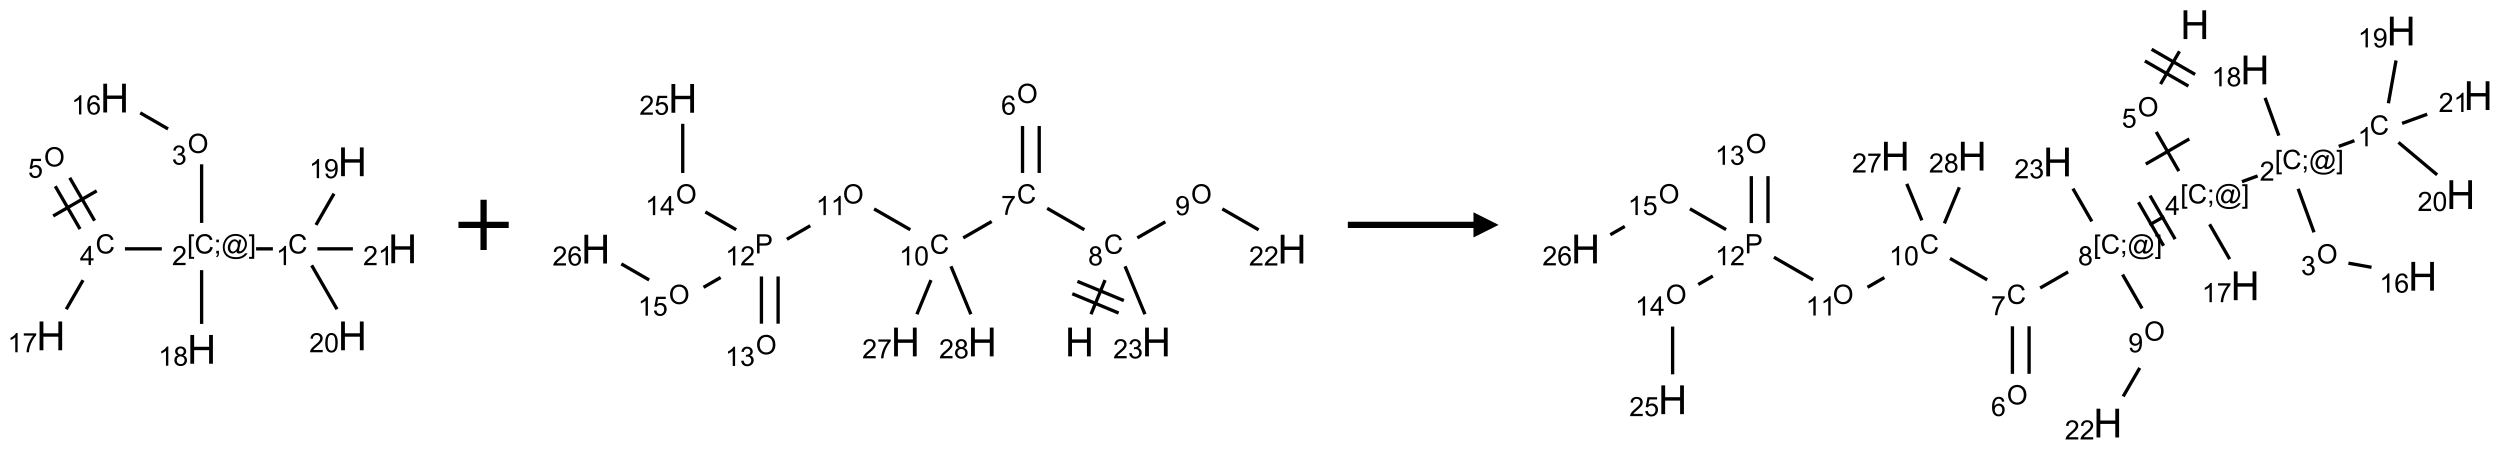 <?xml version="1.0" encoding="UTF-8"?>
<svg xmlns="http://www.w3.org/2000/svg" xmlns:xlink="http://www.w3.org/1999/xlink" width="995" height="179" viewBox="0 0 995 179">
<defs>
<g>
<g id="glyph-0-0">
<path d="M 1.332 0 L 1.332 -6.668 L 6.668 -6.668 L 6.668 0 Z M 1.5 -0.168 L 6.5 -0.168 L 6.5 -6.5 L 1.5 -6.5 Z M 1.5 -0.168 "/>
</g>
<g id="glyph-0-1">
<path d="M 6.27 -2.676 L 7.281 -2.422 C 7.07 -1.594 6.688 -0.961 6.137 -0.523 C 5.586 -0.086 4.914 0.129 4.121 0.129 C 3.297 0.129 2.629 -0.039 2.113 -0.371 C 1.598 -0.707 1.203 -1.191 0.934 -1.828 C 0.664 -2.465 0.531 -3.145 0.531 -3.875 C 0.531 -4.672 0.684 -5.363 0.988 -5.957 C 1.293 -6.547 1.723 -6.996 2.285 -7.305 C 2.844 -7.613 3.461 -7.766 4.137 -7.766 C 4.898 -7.766 5.543 -7.57 6.062 -7.184 C 6.582 -6.793 6.945 -6.246 7.152 -5.543 L 6.156 -5.309 C 5.98 -5.863 5.723 -6.266 5.387 -6.52 C 5.051 -6.773 4.625 -6.902 4.113 -6.902 C 3.527 -6.902 3.039 -6.762 2.645 -6.48 C 2.25 -6.199 1.973 -5.82 1.812 -5.348 C 1.652 -4.871 1.574 -4.383 1.574 -3.879 C 1.574 -3.23 1.668 -2.664 1.855 -2.18 C 2.047 -1.695 2.34 -1.332 2.738 -1.094 C 3.137 -0.855 3.57 -0.734 4.035 -0.734 C 4.602 -0.734 5.082 -0.898 5.473 -1.223 C 5.867 -1.551 6.133 -2.035 6.27 -2.676 Z M 6.27 -2.676 "/>
</g>
<g id="glyph-0-2">
<path d="M 3.973 0 L 3.035 0 L 3.035 -5.973 C 2.809 -5.758 2.516 -5.543 2.148 -5.328 C 1.781 -5.113 1.453 -4.953 1.16 -4.844 L 1.16 -5.75 C 1.684 -5.996 2.145 -6.297 2.535 -6.645 C 2.93 -6.996 3.207 -7.336 3.371 -7.668 L 3.973 -7.668 Z M 3.973 0 "/>
</g>
<g id="glyph-0-3">
<path d="M 0.723 2.121 L 0.723 -7.637 L 2.793 -7.637 L 2.793 -6.859 L 1.66 -6.859 L 1.66 1.344 L 2.793 1.344 L 2.793 2.121 Z M 0.723 2.121 "/>
</g>
<g id="glyph-0-4">
<path d="M 0.949 -4.465 L 0.949 -5.531 L 2.016 -5.531 L 2.016 -4.465 Z M 0.949 0 L 0.949 -1.066 L 2.016 -1.066 L 2.016 0 C 2.016 0.391 1.945 0.711 1.809 0.949 C 1.668 1.191 1.449 1.379 1.145 1.512 L 0.887 1.109 C 1.082 1.023 1.23 0.895 1.324 0.727 C 1.418 0.559 1.469 0.316 1.48 0 Z M 0.949 0 "/>
</g>
<g id="glyph-0-5">
<path d="M 6.047 -0.848 C 5.82 -0.59 5.57 -0.379 5.289 -0.223 C 5.008 -0.062 4.73 0.016 4.449 0.016 C 4.141 0.016 3.84 -0.074 3.547 -0.254 C 3.254 -0.434 3.02 -0.715 2.836 -1.09 C 2.652 -1.465 2.562 -1.875 2.562 -2.324 C 2.562 -2.875 2.703 -3.43 2.988 -3.98 C 3.27 -4.535 3.621 -4.953 4.043 -5.23 C 4.461 -5.508 4.871 -5.645 5.266 -5.645 C 5.566 -5.645 5.855 -5.566 6.129 -5.41 C 6.402 -5.25 6.641 -5.012 6.84 -4.688 L 7.016 -5.496 L 7.949 -5.496 L 7.199 -2 C 7.094 -1.516 7.043 -1.246 7.043 -1.191 C 7.043 -1.098 7.078 -1.02 7.148 -0.949 C 7.219 -0.883 7.305 -0.848 7.406 -0.848 C 7.59 -0.848 7.832 -0.953 8.129 -1.168 C 8.527 -1.445 8.84 -1.816 9.07 -2.285 C 9.301 -2.75 9.418 -3.234 9.418 -3.73 C 9.418 -4.309 9.27 -4.852 8.973 -5.355 C 8.676 -5.859 8.23 -6.262 7.645 -6.562 C 7.055 -6.863 6.406 -7.016 5.691 -7.016 C 4.879 -7.016 4.137 -6.824 3.465 -6.445 C 2.793 -6.066 2.273 -5.52 1.902 -4.809 C 1.535 -4.098 1.348 -3.34 1.348 -2.527 C 1.348 -1.676 1.535 -0.941 1.902 -0.328 C 2.273 0.285 2.809 0.742 3.508 1.035 C 4.207 1.328 4.984 1.473 5.832 1.473 C 6.742 1.473 7.504 1.32 8.121 1.016 C 8.734 0.711 9.195 0.34 9.5 -0.098 L 10.441 -0.098 C 10.266 0.266 9.961 0.637 9.531 1.016 C 9.102 1.395 8.59 1.695 7.996 1.914 C 7.402 2.133 6.688 2.246 5.848 2.246 C 5.078 2.246 4.367 2.145 3.715 1.949 C 3.066 1.75 2.512 1.453 2.051 1.055 C 1.594 0.656 1.25 0.199 1.016 -0.316 C 0.723 -0.973 0.578 -1.684 0.578 -2.441 C 0.578 -3.289 0.75 -4.098 1.098 -4.863 C 1.523 -5.805 2.125 -6.527 2.902 -7.027 C 3.684 -7.527 4.629 -7.777 5.738 -7.777 C 6.602 -7.777 7.375 -7.602 8.059 -7.246 C 8.746 -6.895 9.285 -6.371 9.684 -5.672 C 10.02 -5.07 10.188 -4.418 10.188 -3.715 C 10.188 -2.707 9.832 -1.812 9.125 -1.031 C 8.492 -0.328 7.801 0.02 7.051 0.02 C 6.812 0.02 6.617 -0.016 6.473 -0.09 C 6.324 -0.16 6.215 -0.266 6.145 -0.402 C 6.102 -0.488 6.066 -0.637 6.047 -0.848 Z M 3.527 -2.262 C 3.527 -1.785 3.641 -1.414 3.863 -1.152 C 4.09 -0.887 4.348 -0.754 4.641 -0.754 C 4.836 -0.754 5.039 -0.812 5.254 -0.93 C 5.469 -1.047 5.676 -1.219 5.871 -1.449 C 6.066 -1.676 6.23 -1.969 6.355 -2.32 C 6.48 -2.672 6.543 -3.027 6.543 -3.379 C 6.543 -3.852 6.426 -4.219 6.191 -4.48 C 5.957 -4.738 5.672 -4.871 5.332 -4.871 C 5.109 -4.871 4.902 -4.812 4.707 -4.699 C 4.512 -4.586 4.32 -4.406 4.137 -4.156 C 3.953 -3.906 3.805 -3.602 3.691 -3.246 C 3.582 -2.887 3.527 -2.559 3.527 -2.262 Z M 3.527 -2.262 "/>
</g>
<g id="glyph-0-6">
<path d="M 2.27 2.121 L 0.203 2.121 L 0.203 1.344 L 1.332 1.344 L 1.332 -6.859 L 0.203 -6.859 L 0.203 -7.637 L 2.27 -7.637 Z M 2.27 2.121 "/>
</g>
<g id="glyph-0-7">
<path d="M 5.371 -0.902 L 5.371 0 L 0.324 0 C 0.316 -0.227 0.352 -0.441 0.434 -0.652 C 0.562 -0.996 0.766 -1.332 1.051 -1.668 C 1.332 -2 1.742 -2.387 2.277 -2.824 C 3.105 -3.504 3.668 -4.043 3.957 -4.441 C 4.25 -4.84 4.395 -5.215 4.395 -5.566 C 4.395 -5.938 4.262 -6.254 3.996 -6.508 C 3.73 -6.762 3.387 -6.891 2.957 -6.891 C 2.508 -6.891 2.145 -6.754 1.875 -6.484 C 1.605 -6.215 1.469 -5.84 1.465 -5.359 L 0.5 -5.457 C 0.566 -6.176 0.812 -6.727 1.246 -7.102 C 1.676 -7.477 2.254 -7.668 2.98 -7.668 C 3.711 -7.668 4.293 -7.465 4.719 -7.059 C 5.145 -6.652 5.359 -6.148 5.359 -5.547 C 5.359 -5.242 5.297 -4.941 5.172 -4.645 C 5.047 -4.352 4.84 -4.039 4.551 -3.715 C 4.262 -3.387 3.777 -2.938 3.105 -2.371 C 2.543 -1.898 2.18 -1.578 2.02 -1.41 C 1.859 -1.242 1.73 -1.07 1.625 -0.902 Z M 5.371 -0.902 "/>
</g>
<g id="glyph-0-8">
<path d="M 0.516 -3.719 C 0.516 -4.984 0.855 -5.977 1.535 -6.695 C 2.215 -7.414 3.094 -7.77 4.172 -7.77 C 4.875 -7.77 5.512 -7.602 6.078 -7.266 C 6.645 -6.93 7.074 -6.461 7.371 -5.855 C 7.668 -5.254 7.816 -4.57 7.816 -3.809 C 7.816 -3.035 7.66 -2.34 7.348 -1.73 C 7.035 -1.117 6.594 -0.656 6.02 -0.34 C 5.449 -0.027 4.828 0.129 4.168 0.129 C 3.449 0.129 2.805 -0.043 2.238 -0.391 C 1.672 -0.738 1.246 -1.211 0.953 -1.812 C 0.66 -2.414 0.516 -3.047 0.516 -3.719 Z M 1.559 -3.703 C 1.559 -2.781 1.805 -2.059 2.301 -1.527 C 2.793 -1 3.414 -0.734 4.16 -0.734 C 4.922 -0.734 5.547 -1 6.039 -1.535 C 6.531 -2.07 6.777 -2.828 6.777 -3.812 C 6.777 -4.434 6.672 -4.977 6.461 -5.441 C 6.25 -5.902 5.945 -6.262 5.539 -6.52 C 5.133 -6.773 4.68 -6.902 4.176 -6.902 C 3.461 -6.902 2.848 -6.656 2.332 -6.164 C 1.816 -5.672 1.559 -4.852 1.559 -3.703 Z M 1.559 -3.703 "/>
</g>
<g id="glyph-0-9">
<path d="M 0.449 -2.016 L 1.387 -2.141 C 1.492 -1.609 1.676 -1.227 1.934 -0.992 C 2.191 -0.758 2.508 -0.641 2.879 -0.641 C 3.32 -0.641 3.695 -0.793 3.996 -1.098 C 4.301 -1.402 4.453 -1.781 4.453 -2.234 C 4.453 -2.664 4.312 -3.02 4.031 -3.301 C 3.75 -3.578 3.391 -3.719 2.957 -3.719 C 2.781 -3.719 2.562 -3.684 2.297 -3.613 L 2.402 -4.438 C 2.465 -4.43 2.516 -4.426 2.551 -4.426 C 2.949 -4.426 3.312 -4.531 3.629 -4.738 C 3.949 -4.949 4.109 -5.27 4.109 -5.703 C 4.109 -6.047 3.992 -6.332 3.762 -6.559 C 3.527 -6.785 3.227 -6.895 2.859 -6.895 C 2.496 -6.895 2.191 -6.781 1.949 -6.551 C 1.707 -6.324 1.547 -5.98 1.48 -5.52 L 0.543 -5.688 C 0.656 -6.316 0.918 -6.805 1.324 -7.148 C 1.73 -7.492 2.234 -7.668 2.84 -7.668 C 3.254 -7.668 3.641 -7.578 3.988 -7.398 C 4.34 -7.219 4.609 -6.977 4.793 -6.668 C 4.98 -6.359 5.074 -6.031 5.074 -5.684 C 5.074 -5.352 4.984 -5.051 4.809 -4.781 C 4.629 -4.512 4.367 -4.297 4.02 -4.137 C 4.473 -4.031 4.824 -3.816 5.074 -3.488 C 5.324 -3.16 5.449 -2.75 5.449 -2.254 C 5.449 -1.59 5.203 -1.023 4.719 -0.559 C 4.234 -0.098 3.617 0.137 2.875 0.137 C 2.203 0.137 1.648 -0.062 1.207 -0.465 C 0.762 -0.863 0.512 -1.379 0.449 -2.016 Z M 0.449 -2.016 "/>
</g>
<g id="glyph-0-10">
<path d="M 5.309 -5.766 L 4.375 -5.691 C 4.293 -6.059 4.172 -6.328 4.02 -6.496 C 3.766 -6.762 3.453 -6.895 3.082 -6.895 C 2.785 -6.895 2.523 -6.812 2.297 -6.645 C 2 -6.43 1.77 -6.117 1.598 -5.703 C 1.43 -5.289 1.34 -4.703 1.332 -3.938 C 1.559 -4.281 1.836 -4.535 2.16 -4.703 C 2.488 -4.871 2.828 -4.953 3.188 -4.953 C 3.812 -4.953 4.344 -4.723 4.785 -4.262 C 5.223 -3.801 5.441 -3.207 5.441 -2.48 C 5.441 -2 5.34 -1.555 5.133 -1.145 C 4.926 -0.73 4.641 -0.418 4.281 -0.199 C 3.922 0.02 3.512 0.129 3.051 0.129 C 2.27 0.129 1.633 -0.156 1.141 -0.73 C 0.648 -1.305 0.402 -2.254 0.402 -3.574 C 0.402 -5.051 0.672 -6.121 1.219 -6.793 C 1.695 -7.375 2.336 -7.668 3.141 -7.668 C 3.742 -7.668 4.234 -7.5 4.617 -7.16 C 5 -6.824 5.23 -6.359 5.309 -5.766 Z M 1.48 -2.473 C 1.48 -2.152 1.547 -1.844 1.684 -1.547 C 1.82 -1.25 2.016 -1.027 2.262 -0.871 C 2.508 -0.719 2.766 -0.641 3.035 -0.641 C 3.434 -0.641 3.773 -0.801 4.059 -1.121 C 4.344 -1.441 4.484 -1.875 4.484 -2.422 C 4.484 -2.949 4.344 -3.367 4.062 -3.668 C 3.781 -3.973 3.426 -4.125 3 -4.125 C 2.578 -4.125 2.219 -3.973 1.922 -3.668 C 1.625 -3.363 1.48 -2.969 1.48 -2.473 Z M 1.48 -2.473 "/>
</g>
<g id="glyph-0-11">
<path d="M 3.449 0 L 3.449 -1.828 L 0.137 -1.828 L 0.137 -2.688 L 3.621 -7.637 L 4.387 -7.637 L 4.387 -2.688 L 5.418 -2.688 L 5.418 -1.828 L 4.387 -1.828 L 4.387 0 Z M 3.449 -2.688 L 3.449 -6.129 L 1.059 -2.688 Z M 3.449 -2.688 "/>
</g>
<g id="glyph-0-12">
<path d="M 0.441 -2 L 1.426 -2.082 C 1.5 -1.605 1.668 -1.242 1.934 -1.004 C 2.199 -0.762 2.52 -0.641 2.895 -0.641 C 3.348 -0.641 3.73 -0.812 4.043 -1.152 C 4.355 -1.492 4.512 -1.941 4.512 -2.504 C 4.512 -3.039 4.359 -3.461 4.059 -3.77 C 3.758 -4.078 3.367 -4.234 2.879 -4.234 C 2.578 -4.234 2.305 -4.164 2.062 -4.027 C 1.82 -3.891 1.629 -3.715 1.488 -3.496 L 0.609 -3.609 L 1.348 -7.531 L 5.145 -7.531 L 5.145 -6.637 L 2.098 -6.637 L 1.688 -4.582 C 2.145 -4.902 2.625 -5.062 3.129 -5.062 C 3.797 -5.062 4.359 -4.832 4.816 -4.371 C 5.277 -3.91 5.504 -3.312 5.504 -2.59 C 5.504 -1.898 5.305 -1.301 4.902 -0.797 C 4.41 -0.18 3.742 0.129 2.895 0.129 C 2.199 0.129 1.633 -0.062 1.195 -0.453 C 0.758 -0.844 0.504 -1.359 0.441 -2 Z M 0.441 -2 "/>
</g>
<g id="glyph-0-13">
<path d="M 0.504 -6.637 L 0.504 -7.535 L 5.449 -7.535 L 5.449 -6.809 C 4.961 -6.289 4.48 -5.602 4.004 -4.746 C 3.527 -3.887 3.156 -3.004 2.895 -2.098 C 2.707 -1.461 2.59 -0.762 2.535 0 L 1.574 0 C 1.582 -0.602 1.703 -1.328 1.926 -2.176 C 2.152 -3.027 2.477 -3.848 2.898 -4.637 C 3.32 -5.426 3.77 -6.094 4.246 -6.637 Z M 0.504 -6.637 "/>
</g>
<g id="glyph-0-14">
<path d="M 1.887 -4.141 C 1.496 -4.281 1.207 -4.484 1.02 -4.75 C 0.832 -5.016 0.738 -5.328 0.738 -5.699 C 0.738 -6.254 0.938 -6.719 1.34 -7.098 C 1.738 -7.477 2.27 -7.668 2.934 -7.668 C 3.598 -7.668 4.137 -7.473 4.543 -7.086 C 4.949 -6.699 5.152 -6.227 5.152 -5.672 C 5.152 -5.316 5.059 -5.008 4.871 -4.746 C 4.688 -4.484 4.406 -4.281 4.027 -4.141 C 4.496 -3.988 4.852 -3.742 5.098 -3.402 C 5.34 -3.062 5.465 -2.656 5.465 -2.184 C 5.465 -1.531 5.234 -0.98 4.77 -0.535 C 4.309 -0.09 3.703 0.129 2.949 0.129 C 2.195 0.129 1.586 -0.094 1.125 -0.539 C 0.664 -0.984 0.434 -1.543 0.434 -2.207 C 0.434 -2.703 0.559 -3.121 0.809 -3.457 C 1.062 -3.793 1.422 -4.02 1.887 -4.141 Z M 1.699 -5.73 C 1.699 -5.367 1.812 -5.074 2.047 -4.844 C 2.281 -4.613 2.582 -4.5 2.953 -4.5 C 3.312 -4.5 3.609 -4.613 3.84 -4.84 C 4.07 -5.066 4.188 -5.348 4.188 -5.676 C 4.188 -6.02 4.07 -6.309 3.832 -6.543 C 3.594 -6.777 3.297 -6.895 2.941 -6.895 C 2.586 -6.895 2.289 -6.781 2.051 -6.551 C 1.816 -6.324 1.699 -6.047 1.699 -5.73 Z M 1.395 -2.203 C 1.395 -1.938 1.461 -1.676 1.586 -1.426 C 1.711 -1.176 1.902 -0.984 2.152 -0.848 C 2.402 -0.711 2.672 -0.641 2.957 -0.641 C 3.406 -0.641 3.777 -0.785 4.066 -1.074 C 4.359 -1.363 4.504 -1.727 4.504 -2.172 C 4.504 -2.625 4.355 -2.996 4.055 -3.293 C 3.754 -3.586 3.379 -3.734 2.926 -3.734 C 2.484 -3.734 2.121 -3.59 1.832 -3.297 C 1.543 -3.004 1.395 -2.641 1.395 -2.203 Z M 1.395 -2.203 "/>
</g>
<g id="glyph-0-15">
<path d="M 0.582 -1.766 L 1.484 -1.848 C 1.562 -1.426 1.707 -1.117 1.922 -0.926 C 2.137 -0.734 2.414 -0.641 2.75 -0.641 C 3.039 -0.641 3.289 -0.707 3.508 -0.84 C 3.727 -0.973 3.902 -1.148 4.043 -1.367 C 4.18 -1.586 4.297 -1.887 4.391 -2.262 C 4.484 -2.637 4.531 -3.016 4.531 -3.406 C 4.531 -3.449 4.531 -3.512 4.527 -3.594 C 4.34 -3.297 4.082 -3.055 3.758 -2.867 C 3.434 -2.68 3.082 -2.59 2.703 -2.59 C 2.07 -2.59 1.535 -2.816 1.098 -3.277 C 0.66 -3.734 0.441 -4.34 0.441 -5.09 C 0.441 -5.863 0.672 -6.484 1.129 -6.957 C 1.586 -7.43 2.156 -7.668 2.844 -7.668 C 3.34 -7.668 3.793 -7.531 4.207 -7.266 C 4.617 -7 4.93 -6.617 5.145 -6.121 C 5.355 -5.629 5.465 -4.91 5.465 -3.973 C 5.465 -2.996 5.359 -2.223 5.145 -1.645 C 4.934 -1.066 4.617 -0.625 4.199 -0.324 C 3.781 -0.02 3.293 0.129 2.73 0.129 C 2.133 0.129 1.645 -0.035 1.266 -0.367 C 0.887 -0.699 0.66 -1.164 0.582 -1.766 Z M 4.422 -5.137 C 4.422 -5.676 4.277 -6.102 3.992 -6.418 C 3.707 -6.734 3.359 -6.891 2.957 -6.891 C 2.543 -6.891 2.18 -6.719 1.871 -6.379 C 1.562 -6.039 1.406 -5.598 1.406 -5.059 C 1.406 -4.57 1.555 -4.176 1.848 -3.871 C 2.141 -3.566 2.5 -3.418 2.934 -3.418 C 3.367 -3.418 3.723 -3.57 4.004 -3.871 C 4.281 -4.176 4.422 -4.598 4.422 -5.137 Z M 4.422 -5.137 "/>
</g>
<g id="glyph-0-16">
<path d="M 0.441 -3.766 C 0.441 -4.668 0.535 -5.395 0.723 -5.945 C 0.906 -6.496 1.184 -6.922 1.551 -7.219 C 1.918 -7.516 2.375 -7.668 2.934 -7.668 C 3.344 -7.668 3.703 -7.586 4.012 -7.418 C 4.32 -7.254 4.574 -7.016 4.777 -6.707 C 4.977 -6.395 5.137 -6.016 5.25 -5.57 C 5.363 -5.125 5.422 -4.523 5.422 -3.766 C 5.422 -2.871 5.328 -2.148 5.145 -1.598 C 4.961 -1.047 4.688 -0.621 4.32 -0.32 C 3.953 -0.02 3.492 0.129 2.934 0.129 C 2.195 0.129 1.617 -0.133 1.199 -0.66 C 0.695 -1.297 0.441 -2.332 0.441 -3.766 Z M 1.406 -3.766 C 1.406 -2.512 1.555 -1.68 1.848 -1.262 C 2.141 -0.848 2.5 -0.641 2.934 -0.641 C 3.363 -0.641 3.727 -0.848 4.02 -1.266 C 4.312 -1.684 4.457 -2.516 4.457 -3.766 C 4.457 -5.023 4.312 -5.859 4.02 -6.27 C 3.727 -6.684 3.359 -6.891 2.922 -6.891 C 2.492 -6.891 2.148 -6.707 1.891 -6.344 C 1.566 -5.879 1.406 -5.02 1.406 -3.766 Z M 1.406 -3.766 "/>
</g>
<g id="glyph-0-17">
<path d="M 0.824 0 L 0.824 -7.637 L 3.703 -7.637 C 4.211 -7.637 4.598 -7.609 4.863 -7.562 C 5.238 -7.5 5.555 -7.383 5.809 -7.207 C 6.062 -7.031 6.266 -6.785 6.418 -6.469 C 6.574 -6.152 6.652 -5.805 6.652 -5.426 C 6.652 -4.777 6.445 -4.227 6.031 -3.777 C 5.617 -3.328 4.871 -3.105 3.793 -3.105 L 1.832 -3.105 L 1.832 0 Z M 1.832 -4.004 L 3.809 -4.004 C 4.461 -4.004 4.922 -4.125 5.199 -4.371 C 5.473 -4.613 5.609 -4.953 5.609 -5.395 C 5.609 -5.715 5.527 -5.988 5.367 -6.215 C 5.207 -6.441 4.992 -6.594 4.73 -6.668 C 4.559 -6.711 4.246 -6.734 3.785 -6.734 L 1.832 -6.734 Z M 1.832 -4.004 "/>
</g>
<g id="glyph-1-0">
<path d="M 2 0 L 2 -10 L 10 -10 L 10 0 Z M 2.25 -0.25 L 9.75 -0.25 L 9.75 -9.75 L 2.25 -9.75 Z M 2.25 -0.25 "/>
</g>
<g id="glyph-1-1">
<path d="M 1.281 0 L 1.281 -11.453 L 2.797 -11.453 L 2.797 -6.75 L 8.75 -6.75 L 8.75 -11.453 L 10.266 -11.453 L 10.266 0 L 8.75 0 L 8.75 -5.398 L 2.797 -5.398 L 2.797 0 Z M 1.281 0 "/>
</g>
</g>
</defs>
<path fill="none" stroke-width="0.033" stroke-linecap="butt" stroke-linejoin="miter" stroke="rgb(0%, 0%, 0%)" stroke-opacity="1" stroke-miterlimit="10" d="M 2.209 1.5 L 2.042 1.5 " transform="matrix(40, 0, 0, 40, 20.244, 39.039)"/>
<path fill="none" stroke-width="0.033" stroke-linecap="butt" stroke-linejoin="miter" stroke="rgb(0%, 0%, 0%)" stroke-opacity="1" stroke-miterlimit="10" d="M 1.5 1.242 L 1.5 0.659 " transform="matrix(40, 0, 0, 40, 20.244, 39.039)"/>
<path fill="none" stroke-width="0.033" stroke-linecap="butt" stroke-linejoin="miter" stroke="rgb(0%, 0%, 0%)" stroke-opacity="1" stroke-miterlimit="10" d="M 1.166 0.307 L 0.889 0.147 " transform="matrix(40, 0, 0, 40, 20.244, 39.039)"/>
<path fill="none" stroke-width="0.033" stroke-linecap="butt" stroke-linejoin="miter" stroke="rgb(0%, 0%, 0%)" stroke-opacity="1" stroke-miterlimit="10" d="M 1.104 1.5 L 0.737 1.5 " transform="matrix(40, 0, 0, 40, 20.244, 39.039)"/>
<path fill="none" stroke-width="0.033" stroke-linecap="butt" stroke-linejoin="miter" stroke="rgb(0%, 0%, 0%)" stroke-opacity="1" stroke-miterlimit="10" d="M 0.435 1.22 L 0.188 0.793 " transform="matrix(40, 0, 0, 40, 20.244, 39.039)"/>
<path fill="none" stroke-width="0.033" stroke-linecap="butt" stroke-linejoin="miter" stroke="rgb(0%, 0%, 0%)" stroke-opacity="1" stroke-miterlimit="10" d="M 0.29 1.303 L 0.044 0.877 " transform="matrix(40, 0, 0, 40, 20.244, 39.039)"/>
<path fill="none" stroke-width="0.033" stroke-linecap="butt" stroke-linejoin="miter" stroke="rgb(0%, 0%, 0%)" stroke-opacity="1" stroke-miterlimit="10" d="M 0.456 0.923 L 0.023 1.173 " transform="matrix(40, 0, 0, 40, 20.244, 39.039)"/>
<path fill="none" stroke-width="0.033" stroke-linecap="butt" stroke-linejoin="miter" stroke="rgb(0%, 0%, 0%)" stroke-opacity="1" stroke-miterlimit="10" d="M 0.32 1.812 L 0.153 2.101 " transform="matrix(40, 0, 0, 40, 20.244, 39.039)"/>
<path fill="none" stroke-width="0.033" stroke-linecap="butt" stroke-linejoin="miter" stroke="rgb(0%, 0%, 0%)" stroke-opacity="1" stroke-miterlimit="10" d="M 1.5 1.712 L 1.5 2.247 " transform="matrix(40, 0, 0, 40, 20.244, 39.039)"/>
<path fill="none" stroke-width="0.033" stroke-linecap="butt" stroke-linejoin="miter" stroke="rgb(0%, 0%, 0%)" stroke-opacity="1" stroke-miterlimit="10" d="M 2.638 1.262 L 2.817 0.951 " transform="matrix(40, 0, 0, 40, 20.244, 39.039)"/>
<path fill="none" stroke-width="0.033" stroke-linecap="butt" stroke-linejoin="miter" stroke="rgb(0%, 0%, 0%)" stroke-opacity="1" stroke-miterlimit="10" d="M 2.595 1.664 L 2.847 2.101 " transform="matrix(40, 0, 0, 40, 20.244, 39.039)"/>
<path fill="none" stroke-width="0.033" stroke-linecap="butt" stroke-linejoin="miter" stroke="rgb(0%, 0%, 0%)" stroke-opacity="1" stroke-miterlimit="10" d="M 2.652 1.5 L 3.005 1.5 " transform="matrix(40, 0, 0, 40, 20.244, 39.039)"/>
<g fill="rgb(0%, 0%, 0%)" fill-opacity="1">
<use xlink:href="#glyph-0-1" x="114.652" y="100.883"/>
</g>
<g fill="rgb(0%, 0%, 0%)" fill-opacity="1">
<use xlink:href="#glyph-0-2" x="109.871" y="105.52"/>
</g>
<g fill="rgb(0%, 0%, 0%)" fill-opacity="1">
<use xlink:href="#glyph-0-3" x="74.457" y="100.891"/>
<use xlink:href="#glyph-0-1" x="77.421" y="100.891"/>
<use xlink:href="#glyph-0-4" x="85.124" y="100.891"/>
<use xlink:href="#glyph-0-5" x="88.087" y="100.891"/>
<use xlink:href="#glyph-0-6" x="98.915" y="100.891"/>
</g>
<g fill="rgb(0%, 0%, 0%)" fill-opacity="1">
<use xlink:href="#glyph-0-7" x="68.48" y="105.52"/>
</g>
<g fill="rgb(0%, 0%, 0%)" fill-opacity="1">
<use xlink:href="#glyph-0-8" x="74.668" y="60.887"/>
</g>
<g fill="rgb(0%, 0%, 0%)" fill-opacity="1">
<use xlink:href="#glyph-0-9" x="68.398" y="65.52"/>
</g>
<g fill="rgb(0%, 0%, 0%)" fill-opacity="1">
<use xlink:href="#glyph-1-1" x="39.832" y="44.766"/>
</g>
<g fill="rgb(0%, 0%, 0%)" fill-opacity="1">
<use xlink:href="#glyph-0-2" x="28.402" y="45.559"/>
<use xlink:href="#glyph-0-10" x="34.335" y="45.559"/>
</g>
<g fill="rgb(0%, 0%, 0%)" fill-opacity="1">
<use xlink:href="#glyph-0-1" x="38.027" y="100.883"/>
</g>
<g fill="rgb(0%, 0%, 0%)" fill-opacity="1">
<use xlink:href="#glyph-0-11" x="31.805" y="105.488"/>
</g>
<g fill="rgb(0%, 0%, 0%)" fill-opacity="1">
<use xlink:href="#glyph-0-8" x="17.488" y="66.246"/>
</g>
<g fill="rgb(0%, 0%, 0%)" fill-opacity="1">
<use xlink:href="#glyph-0-12" x="11.164" y="70.746"/>
</g>
<g fill="rgb(0%, 0%, 0%)" fill-opacity="1">
<use xlink:href="#glyph-1-1" x="14.473" y="139.406"/>
</g>
<g fill="rgb(0%, 0%, 0%)" fill-opacity="1">
<use xlink:href="#glyph-0-2" x="3.035" y="140.199"/>
<use xlink:href="#glyph-0-13" x="8.967" y="140.199"/>
</g>
<g fill="rgb(0%, 0%, 0%)" fill-opacity="1">
<use xlink:href="#glyph-1-1" x="74.473" y="144.766"/>
</g>
<g fill="rgb(0%, 0%, 0%)" fill-opacity="1">
<use xlink:href="#glyph-0-2" x="63.02" y="145.559"/>
<use xlink:href="#glyph-0-14" x="68.952" y="145.559"/>
</g>
<g fill="rgb(0%, 0%, 0%)" fill-opacity="1">
<use xlink:href="#glyph-1-1" x="134.473" y="70.125"/>
</g>
<g fill="rgb(0%, 0%, 0%)" fill-opacity="1">
<use xlink:href="#glyph-0-2" x="123.02" y="70.918"/>
<use xlink:href="#glyph-0-15" x="128.952" y="70.918"/>
</g>
<g fill="rgb(0%, 0%, 0%)" fill-opacity="1">
<use xlink:href="#glyph-1-1" x="134.473" y="139.406"/>
</g>
<g fill="rgb(0%, 0%, 0%)" fill-opacity="1">
<use xlink:href="#glyph-0-7" x="123.066" y="140.199"/>
<use xlink:href="#glyph-0-16" x="128.999" y="140.199"/>
</g>
<g fill="rgb(0%, 0%, 0%)" fill-opacity="1">
<use xlink:href="#glyph-1-1" x="154.473" y="104.766"/>
</g>
<g fill="rgb(0%, 0%, 0%)" fill-opacity="1">
<use xlink:href="#glyph-0-7" x="144.512" y="105.559"/>
<use xlink:href="#glyph-0-2" x="150.444" y="105.559"/>
</g>
<path fill="none" stroke-width="0.062" stroke-linecap="butt" stroke-linejoin="miter" stroke="rgb(0%, 0%, 0%)" stroke-opacity="1" stroke-miterlimit="10" d="M 0 0 L 0.5 0 M 0.25 -0.25 L 0.25 0.25 " transform="matrix(40, 0, 0, 40, 182.467, 89.5)"/>
<path fill="none" stroke-width="0.033" stroke-linecap="butt" stroke-linejoin="miter" stroke="rgb(0%, 0%, 0%)" stroke-opacity="1" stroke-miterlimit="10" d="M 4.928 2.148 L 5.068 1.808 " transform="matrix(40, 0, 0, 40, 237.088, 39.152)"/>
<path fill="none" stroke-width="0.033" stroke-linecap="butt" stroke-linejoin="miter" stroke="rgb(0%, 0%, 0%)" stroke-opacity="1" stroke-miterlimit="10" d="M 5.255 2.012 L 4.793 1.821 " transform="matrix(40, 0, 0, 40, 237.088, 39.152)"/>
<path fill="none" stroke-width="0.033" stroke-linecap="butt" stroke-linejoin="miter" stroke="rgb(0%, 0%, 0%)" stroke-opacity="1" stroke-miterlimit="10" d="M 5.203 2.136 L 4.742 1.944 " transform="matrix(40, 0, 0, 40, 237.088, 39.152)"/>
<path fill="none" stroke-width="0.033" stroke-linecap="butt" stroke-linejoin="miter" stroke="rgb(0%, 0%, 0%)" stroke-opacity="1" stroke-miterlimit="10" d="M 4.862 1.307 L 4.492 1.094 " transform="matrix(40, 0, 0, 40, 237.088, 39.152)"/>
<path fill="none" stroke-width="0.033" stroke-linecap="butt" stroke-linejoin="miter" stroke="rgb(0%, 0%, 0%)" stroke-opacity="1" stroke-miterlimit="10" d="M 4.413 0.742 L 4.413 0.275 " transform="matrix(40, 0, 0, 40, 237.088, 39.152)"/>
<path fill="none" stroke-width="0.033" stroke-linecap="butt" stroke-linejoin="miter" stroke="rgb(0%, 0%, 0%)" stroke-opacity="1" stroke-miterlimit="10" d="M 4.247 0.742 L 4.247 0.275 " transform="matrix(40, 0, 0, 40, 237.088, 39.152)"/>
<path fill="none" stroke-width="0.033" stroke-linecap="butt" stroke-linejoin="miter" stroke="rgb(0%, 0%, 0%)" stroke-opacity="1" stroke-miterlimit="10" d="M 3.94 1.225 L 3.657 1.388 " transform="matrix(40, 0, 0, 40, 237.088, 39.152)"/>
<path fill="none" stroke-width="0.033" stroke-linecap="butt" stroke-linejoin="miter" stroke="rgb(0%, 0%, 0%)" stroke-opacity="1" stroke-miterlimit="10" d="M 3.13 1.307 L 2.77 1.1 " transform="matrix(40, 0, 0, 40, 237.088, 39.152)"/>
<path fill="none" stroke-width="0.033" stroke-linecap="butt" stroke-linejoin="miter" stroke="rgb(0%, 0%, 0%)" stroke-opacity="1" stroke-miterlimit="10" d="M 2.135 1.267 L 1.902 1.402 " transform="matrix(40, 0, 0, 40, 237.088, 39.152)"/>
<path fill="none" stroke-width="0.033" stroke-linecap="butt" stroke-linejoin="miter" stroke="rgb(0%, 0%, 0%)" stroke-opacity="1" stroke-miterlimit="10" d="M 1.649 1.772 L 1.649 2.242 " transform="matrix(40, 0, 0, 40, 237.088, 39.152)"/>
<path fill="none" stroke-width="0.033" stroke-linecap="butt" stroke-linejoin="miter" stroke="rgb(0%, 0%, 0%)" stroke-opacity="1" stroke-miterlimit="10" d="M 1.815 1.772 L 1.815 2.242 " transform="matrix(40, 0, 0, 40, 237.088, 39.152)"/>
<path fill="none" stroke-width="0.033" stroke-linecap="butt" stroke-linejoin="miter" stroke="rgb(0%, 0%, 0%)" stroke-opacity="1" stroke-miterlimit="10" d="M 1.398 1.307 L 1.091 1.13 " transform="matrix(40, 0, 0, 40, 237.088, 39.152)"/>
<path fill="none" stroke-width="0.033" stroke-linecap="butt" stroke-linejoin="miter" stroke="rgb(0%, 0%, 0%)" stroke-opacity="1" stroke-miterlimit="10" d="M 0.866 0.742 L 0.866 0.253 " transform="matrix(40, 0, 0, 40, 237.088, 39.152)"/>
<path fill="none" stroke-width="0.033" stroke-linecap="butt" stroke-linejoin="miter" stroke="rgb(0%, 0%, 0%)" stroke-opacity="1" stroke-miterlimit="10" d="M 1.243 1.782 L 1.073 1.88 " transform="matrix(40, 0, 0, 40, 237.088, 39.152)"/>
<path fill="none" stroke-width="0.033" stroke-linecap="butt" stroke-linejoin="miter" stroke="rgb(0%, 0%, 0%)" stroke-opacity="1" stroke-miterlimit="10" d="M 0.532 1.807 L 0.255 1.647 " transform="matrix(40, 0, 0, 40, 237.088, 39.152)"/>
<path fill="none" stroke-width="0.033" stroke-linecap="butt" stroke-linejoin="miter" stroke="rgb(0%, 0%, 0%)" stroke-opacity="1" stroke-miterlimit="10" d="M 3.336 1.808 L 3.196 2.148 " transform="matrix(40, 0, 0, 40, 237.088, 39.152)"/>
<path fill="none" stroke-width="0.033" stroke-linecap="butt" stroke-linejoin="miter" stroke="rgb(0%, 0%, 0%)" stroke-opacity="1" stroke-miterlimit="10" d="M 3.535 1.671 L 3.733 2.148 " transform="matrix(40, 0, 0, 40, 237.088, 39.152)"/>
<path fill="none" stroke-width="0.033" stroke-linecap="butt" stroke-linejoin="miter" stroke="rgb(0%, 0%, 0%)" stroke-opacity="1" stroke-miterlimit="10" d="M 5.389 1.388 L 5.668 1.228 " transform="matrix(40, 0, 0, 40, 237.088, 39.152)"/>
<path fill="none" stroke-width="0.033" stroke-linecap="butt" stroke-linejoin="miter" stroke="rgb(0%, 0%, 0%)" stroke-opacity="1" stroke-miterlimit="10" d="M 6.235 1.1 L 6.596 1.308 " transform="matrix(40, 0, 0, 40, 237.088, 39.152)"/>
<path fill="none" stroke-width="0.033" stroke-linecap="butt" stroke-linejoin="miter" stroke="rgb(0%, 0%, 0%)" stroke-opacity="1" stroke-miterlimit="10" d="M 5.267 1.671 L 5.465 2.148 " transform="matrix(40, 0, 0, 40, 237.088, 39.152)"/>
<g fill="rgb(0%, 0%, 0%)" fill-opacity="1">
<use xlink:href="#glyph-1-1" x="423.855" y="141.836"/>
</g>
<g fill="rgb(0%, 0%, 0%)" fill-opacity="1">
<use xlink:href="#glyph-0-1" x="439.34" y="100.996"/>
</g>
<g fill="rgb(0%, 0%, 0%)" fill-opacity="1">
<use xlink:href="#glyph-0-14" x="433.074" y="105.633"/>
</g>
<g fill="rgb(0%, 0%, 0%)" fill-opacity="1">
<use xlink:href="#glyph-0-1" x="404.699" y="80.996"/>
</g>
<g fill="rgb(0%, 0%, 0%)" fill-opacity="1">
<use xlink:href="#glyph-0-13" x="398.449" y="85.504"/>
</g>
<g fill="rgb(0%, 0%, 0%)" fill-opacity="1">
<use xlink:href="#glyph-0-8" x="404.715" y="41"/>
</g>
<g fill="rgb(0%, 0%, 0%)" fill-opacity="1">
<use xlink:href="#glyph-0-10" x="398.453" y="45.633"/>
</g>
<g fill="rgb(0%, 0%, 0%)" fill-opacity="1">
<use xlink:href="#glyph-0-1" x="370.059" y="100.996"/>
</g>
<g fill="rgb(0%, 0%, 0%)" fill-opacity="1">
<use xlink:href="#glyph-0-2" x="357.902" y="105.633"/>
<use xlink:href="#glyph-0-16" x="363.835" y="105.633"/>
</g>
<g fill="rgb(0%, 0%, 0%)" fill-opacity="1">
<use xlink:href="#glyph-0-8" x="335.434" y="81"/>
</g>
<g fill="rgb(0%, 0%, 0%)" fill-opacity="1">
<use xlink:href="#glyph-0-2" x="324.707" y="85.633"/>
<use xlink:href="#glyph-0-2" x="330.639" y="85.633"/>
</g>
<g fill="rgb(0%, 0%, 0%)" fill-opacity="1">
<use xlink:href="#glyph-0-17" x="300.484" y="100.863"/>
</g>
<g fill="rgb(0%, 0%, 0%)" fill-opacity="1">
<use xlink:href="#glyph-0-2" x="288.672" y="105.633"/>
<use xlink:href="#glyph-0-7" x="294.604" y="105.633"/>
</g>
<g fill="rgb(0%, 0%, 0%)" fill-opacity="1">
<use xlink:href="#glyph-0-8" x="300.793" y="141"/>
</g>
<g fill="rgb(0%, 0%, 0%)" fill-opacity="1">
<use xlink:href="#glyph-0-2" x="288.594" y="145.633"/>
<use xlink:href="#glyph-0-9" x="294.526" y="145.633"/>
</g>
<g fill="rgb(0%, 0%, 0%)" fill-opacity="1">
<use xlink:href="#glyph-0-8" x="268.977" y="81"/>
</g>
<g fill="rgb(0%, 0%, 0%)" fill-opacity="1">
<use xlink:href="#glyph-0-2" x="256.805" y="85.633"/>
<use xlink:href="#glyph-0-11" x="262.737" y="85.633"/>
</g>
<g fill="rgb(0%, 0%, 0%)" fill-opacity="1">
<use xlink:href="#glyph-1-1" x="265.957" y="44.879"/>
</g>
<g fill="rgb(0%, 0%, 0%)" fill-opacity="1">
<use xlink:href="#glyph-0-7" x="254.469" y="45.672"/>
<use xlink:href="#glyph-0-12" x="260.401" y="45.672"/>
</g>
<g fill="rgb(0%, 0%, 0%)" fill-opacity="1">
<use xlink:href="#glyph-0-8" x="266.152" y="121"/>
</g>
<g fill="rgb(0%, 0%, 0%)" fill-opacity="1">
<use xlink:href="#glyph-0-2" x="253.895" y="125.633"/>
<use xlink:href="#glyph-0-12" x="259.827" y="125.633"/>
</g>
<g fill="rgb(0%, 0%, 0%)" fill-opacity="1">
<use xlink:href="#glyph-1-1" x="231.316" y="104.879"/>
</g>
<g fill="rgb(0%, 0%, 0%)" fill-opacity="1">
<use xlink:href="#glyph-0-7" x="219.887" y="105.672"/>
<use xlink:href="#glyph-0-10" x="225.819" y="105.672"/>
</g>
<g fill="rgb(0%, 0%, 0%)" fill-opacity="1">
<use xlink:href="#glyph-1-1" x="354.57" y="141.836"/>
</g>
<g fill="rgb(0%, 0%, 0%)" fill-opacity="1">
<use xlink:href="#glyph-0-7" x="343.141" y="142.629"/>
<use xlink:href="#glyph-0-13" x="349.073" y="142.629"/>
</g>
<g fill="rgb(0%, 0%, 0%)" fill-opacity="1">
<use xlink:href="#glyph-1-1" x="385.188" y="141.836"/>
</g>
<g fill="rgb(0%, 0%, 0%)" fill-opacity="1">
<use xlink:href="#glyph-0-7" x="373.738" y="142.629"/>
<use xlink:href="#glyph-0-14" x="379.671" y="142.629"/>
</g>
<g fill="rgb(0%, 0%, 0%)" fill-opacity="1">
<use xlink:href="#glyph-0-8" x="473.996" y="81"/>
</g>
<g fill="rgb(0%, 0%, 0%)" fill-opacity="1">
<use xlink:href="#glyph-0-15" x="467.715" y="85.633"/>
</g>
<g fill="rgb(0%, 0%, 0%)" fill-opacity="1">
<use xlink:href="#glyph-1-1" x="508.445" y="104.879"/>
</g>
<g fill="rgb(0%, 0%, 0%)" fill-opacity="1">
<use xlink:href="#glyph-0-7" x="497.09" y="105.672"/>
<use xlink:href="#glyph-0-7" x="503.022" y="105.672"/>
</g>
<g fill="rgb(0%, 0%, 0%)" fill-opacity="1">
<use xlink:href="#glyph-1-1" x="454.469" y="141.836"/>
</g>
<g fill="rgb(0%, 0%, 0%)" fill-opacity="1">
<use xlink:href="#glyph-0-7" x="443.035" y="142.629"/>
<use xlink:href="#glyph-0-9" x="448.967" y="142.629"/>
</g>
<path fill-rule="nonzero" fill="rgb(0%, 0%, 0%)" fill-opacity="1" d="M 536.441 90.75 L 586.441 90.75 L 586.441 94.5 L 596.441 89.5 L 586.441 84.5 L 586.441 88.25 L 536.441 88.25 "/>
<path fill="none" stroke-width="0.033" stroke-linecap="butt" stroke-linejoin="miter" stroke="rgb(0%, 0%, 0%)" stroke-opacity="1" stroke-miterlimit="10" d="M 5.909 0.265 L 5.721 0.591 " transform="matrix(40, 0, 0, 40, 631.061, 9.822)"/>
<path fill="none" stroke-width="0.033" stroke-linecap="butt" stroke-linejoin="miter" stroke="rgb(0%, 0%, 0%)" stroke-opacity="1" stroke-miterlimit="10" d="M 5.565 0.361 L 5.998 0.611 " transform="matrix(40, 0, 0, 40, 631.061, 9.822)"/>
<path fill="none" stroke-width="0.033" stroke-linecap="butt" stroke-linejoin="miter" stroke="rgb(0%, 0%, 0%)" stroke-opacity="1" stroke-miterlimit="10" d="M 5.632 0.245 L 6.065 0.495 " transform="matrix(40, 0, 0, 40, 631.061, 9.822)"/>
<path fill="none" stroke-width="0.033" stroke-linecap="butt" stroke-linejoin="miter" stroke="rgb(0%, 0%, 0%)" stroke-opacity="1" stroke-miterlimit="10" d="M 5.678 1.067 L 5.903 1.457 " transform="matrix(40, 0, 0, 40, 631.061, 9.822)"/>
<path fill="none" stroke-width="0.033" stroke-linecap="butt" stroke-linejoin="miter" stroke="rgb(0%, 0%, 0%)" stroke-opacity="1" stroke-miterlimit="10" d="M 5.574 1.387 L 6.007 1.137 " transform="matrix(40, 0, 0, 40, 631.061, 9.822)"/>
<path fill="none" stroke-width="0.033" stroke-linecap="butt" stroke-linejoin="miter" stroke="rgb(0%, 0%, 0%)" stroke-opacity="1" stroke-miterlimit="10" d="M 6.531 1.562 L 6.687 1.505 " transform="matrix(40, 0, 0, 40, 631.061, 9.822)"/>
<path fill="none" stroke-width="0.033" stroke-linecap="butt" stroke-linejoin="miter" stroke="rgb(0%, 0%, 0%)" stroke-opacity="1" stroke-miterlimit="10" d="M 7.494 1.211 L 7.65 1.154 " transform="matrix(40, 0, 0, 40, 631.061, 9.822)"/>
<path fill="none" stroke-width="0.033" stroke-linecap="butt" stroke-linejoin="miter" stroke="rgb(0%, 0%, 0%)" stroke-opacity="1" stroke-miterlimit="10" d="M 7.988 0.782 L 8.064 0.356 " transform="matrix(40, 0, 0, 40, 631.061, 9.822)"/>
<path fill="none" stroke-width="0.033" stroke-linecap="butt" stroke-linejoin="miter" stroke="rgb(0%, 0%, 0%)" stroke-opacity="1" stroke-miterlimit="10" d="M 8.088 1.171 L 8.473 1.494 " transform="matrix(40, 0, 0, 40, 631.061, 9.822)"/>
<path fill="none" stroke-width="0.033" stroke-linecap="butt" stroke-linejoin="miter" stroke="rgb(0%, 0%, 0%)" stroke-opacity="1" stroke-miterlimit="10" d="M 8.124 0.982 L 8.374 0.891 " transform="matrix(40, 0, 0, 40, 631.061, 9.822)"/>
<path fill="none" stroke-width="0.033" stroke-linecap="butt" stroke-linejoin="miter" stroke="rgb(0%, 0%, 0%)" stroke-opacity="1" stroke-miterlimit="10" d="M 7.09 1.633 L 7.248 2.066 " transform="matrix(40, 0, 0, 40, 631.061, 9.822)"/>
<path fill="none" stroke-width="0.033" stroke-linecap="butt" stroke-linejoin="miter" stroke="rgb(0%, 0%, 0%)" stroke-opacity="1" stroke-miterlimit="10" d="M 7.59 2.373 L 7.82 2.414 " transform="matrix(40, 0, 0, 40, 631.061, 9.822)"/>
<path fill="none" stroke-width="0.033" stroke-linecap="butt" stroke-linejoin="miter" stroke="rgb(0%, 0%, 0%)" stroke-opacity="1" stroke-miterlimit="10" d="M 6.898 1.104 L 6.761 0.728 " transform="matrix(40, 0, 0, 40, 631.061, 9.822)"/>
<path fill="none" stroke-width="0.033" stroke-linecap="butt" stroke-linejoin="miter" stroke="rgb(0%, 0%, 0%)" stroke-opacity="1" stroke-miterlimit="10" d="M 5.756 1.909 L 5.611 1.992 " transform="matrix(40, 0, 0, 40, 631.061, 9.822)"/>
<path fill="none" stroke-width="0.033" stroke-linecap="butt" stroke-linejoin="miter" stroke="rgb(0%, 0%, 0%)" stroke-opacity="1" stroke-miterlimit="10" d="M 5.501 1.767 L 5.751 2.2 " transform="matrix(40, 0, 0, 40, 631.061, 9.822)"/>
<path fill="none" stroke-width="0.033" stroke-linecap="butt" stroke-linejoin="miter" stroke="rgb(0%, 0%, 0%)" stroke-opacity="1" stroke-miterlimit="10" d="M 5.616 1.701 L 5.866 2.134 " transform="matrix(40, 0, 0, 40, 631.061, 9.822)"/>
<path fill="none" stroke-width="0.033" stroke-linecap="butt" stroke-linejoin="miter" stroke="rgb(0%, 0%, 0%)" stroke-opacity="1" stroke-miterlimit="10" d="M 4.801 2.46 L 4.523 2.62 " transform="matrix(40, 0, 0, 40, 631.061, 9.822)"/>
<path fill="none" stroke-width="0.033" stroke-linecap="butt" stroke-linejoin="miter" stroke="rgb(0%, 0%, 0%)" stroke-opacity="1" stroke-miterlimit="10" d="M 4.247 3.001 L 4.247 3.474 " transform="matrix(40, 0, 0, 40, 631.061, 9.822)"/>
<path fill="none" stroke-width="0.033" stroke-linecap="butt" stroke-linejoin="miter" stroke="rgb(0%, 0%, 0%)" stroke-opacity="1" stroke-miterlimit="10" d="M 4.413 3.001 L 4.413 3.474 " transform="matrix(40, 0, 0, 40, 631.061, 9.822)"/>
<path fill="none" stroke-width="0.033" stroke-linecap="butt" stroke-linejoin="miter" stroke="rgb(0%, 0%, 0%)" stroke-opacity="1" stroke-miterlimit="10" d="M 3.996 2.539 L 3.626 2.326 " transform="matrix(40, 0, 0, 40, 631.061, 9.822)"/>
<path fill="none" stroke-width="0.033" stroke-linecap="butt" stroke-linejoin="miter" stroke="rgb(0%, 0%, 0%)" stroke-opacity="1" stroke-miterlimit="10" d="M 2.973 2.516 L 2.805 2.613 " transform="matrix(40, 0, 0, 40, 631.061, 9.822)"/>
<path fill="none" stroke-width="0.033" stroke-linecap="butt" stroke-linejoin="miter" stroke="rgb(0%, 0%, 0%)" stroke-opacity="1" stroke-miterlimit="10" d="M 2.264 2.539 L 1.874 2.314 " transform="matrix(40, 0, 0, 40, 631.061, 9.822)"/>
<path fill="none" stroke-width="0.033" stroke-linecap="butt" stroke-linejoin="miter" stroke="rgb(0%, 0%, 0%)" stroke-opacity="1" stroke-miterlimit="10" d="M 1.815 1.974 L 1.815 1.507 " transform="matrix(40, 0, 0, 40, 631.061, 9.822)"/>
<path fill="none" stroke-width="0.033" stroke-linecap="butt" stroke-linejoin="miter" stroke="rgb(0%, 0%, 0%)" stroke-opacity="1" stroke-miterlimit="10" d="M 1.649 1.974 L 1.649 1.507 " transform="matrix(40, 0, 0, 40, 631.061, 9.822)"/>
<path fill="none" stroke-width="0.033" stroke-linecap="butt" stroke-linejoin="miter" stroke="rgb(0%, 0%, 0%)" stroke-opacity="1" stroke-miterlimit="10" d="M 1.266 2.501 L 1.121 2.585 " transform="matrix(40, 0, 0, 40, 631.061, 9.822)"/>
<path fill="none" stroke-width="0.033" stroke-linecap="butt" stroke-linejoin="miter" stroke="rgb(0%, 0%, 0%)" stroke-opacity="1" stroke-miterlimit="10" d="M 0.866 3.004 L 0.866 3.479 " transform="matrix(40, 0, 0, 40, 631.061, 9.822)"/>
<path fill="none" stroke-width="0.033" stroke-linecap="butt" stroke-linejoin="miter" stroke="rgb(0%, 0%, 0%)" stroke-opacity="1" stroke-miterlimit="10" d="M 1.398 2.039 L 1.038 1.832 " transform="matrix(40, 0, 0, 40, 631.061, 9.822)"/>
<path fill="none" stroke-width="0.033" stroke-linecap="butt" stroke-linejoin="miter" stroke="rgb(0%, 0%, 0%)" stroke-opacity="1" stroke-miterlimit="10" d="M 0.39 2.007 L 0.246 2.09 " transform="matrix(40, 0, 0, 40, 631.061, 9.822)"/>
<path fill="none" stroke-width="0.033" stroke-linecap="butt" stroke-linejoin="miter" stroke="rgb(0%, 0%, 0%)" stroke-opacity="1" stroke-miterlimit="10" d="M 3.346 1.947 L 3.196 1.584 " transform="matrix(40, 0, 0, 40, 631.061, 9.822)"/>
<path fill="none" stroke-width="0.033" stroke-linecap="butt" stroke-linejoin="miter" stroke="rgb(0%, 0%, 0%)" stroke-opacity="1" stroke-miterlimit="10" d="M 3.57 1.977 L 3.719 1.618 " transform="matrix(40, 0, 0, 40, 631.061, 9.822)"/>
<path fill="none" stroke-width="0.033" stroke-linecap="butt" stroke-linejoin="miter" stroke="rgb(0%, 0%, 0%)" stroke-opacity="1" stroke-miterlimit="10" d="M 5.343 2.486 L 5.537 2.823 " transform="matrix(40, 0, 0, 40, 631.061, 9.822)"/>
<path fill="none" stroke-width="0.033" stroke-linecap="butt" stroke-linejoin="miter" stroke="rgb(0%, 0%, 0%)" stroke-opacity="1" stroke-miterlimit="10" d="M 5.514 3.415 L 5.349 3.699 " transform="matrix(40, 0, 0, 40, 631.061, 9.822)"/>
<path fill="none" stroke-width="0.033" stroke-linecap="butt" stroke-linejoin="miter" stroke="rgb(0%, 0%, 0%)" stroke-opacity="1" stroke-miterlimit="10" d="M 5.037 1.957 L 4.849 1.631 " transform="matrix(40, 0, 0, 40, 631.061, 9.822)"/>
<path fill="none" stroke-width="0.033" stroke-linecap="butt" stroke-linejoin="miter" stroke="rgb(0%, 0%, 0%)" stroke-opacity="1" stroke-miterlimit="10" d="M 6.209 1.986 L 6.409 2.333 " transform="matrix(40, 0, 0, 40, 631.061, 9.822)"/>
<g fill="rgb(0%, 0%, 0%)" fill-opacity="1">
<use xlink:href="#glyph-1-1" x="867.773" y="15.551"/>
</g>
<g fill="rgb(0%, 0%, 0%)" fill-opacity="1">
<use xlink:href="#glyph-0-8" x="850.793" y="46.312"/>
</g>
<g fill="rgb(0%, 0%, 0%)" fill-opacity="1">
<use xlink:href="#glyph-0-12" x="844.469" y="50.812"/>
</g>
<g fill="rgb(0%, 0%, 0%)" fill-opacity="1">
<use xlink:href="#glyph-0-3" x="867.758" y="80.957"/>
<use xlink:href="#glyph-0-1" x="870.721" y="80.957"/>
<use xlink:href="#glyph-0-4" x="878.424" y="80.957"/>
<use xlink:href="#glyph-0-5" x="881.388" y="80.957"/>
<use xlink:href="#glyph-0-6" x="892.216" y="80.957"/>
</g>
<g fill="rgb(0%, 0%, 0%)" fill-opacity="1">
<use xlink:href="#glyph-0-11" x="861.734" y="85.555"/>
</g>
<g fill="rgb(0%, 0%, 0%)" fill-opacity="1">
<use xlink:href="#glyph-0-3" x="905.348" y="67.277"/>
<use xlink:href="#glyph-0-1" x="908.311" y="67.277"/>
<use xlink:href="#glyph-0-4" x="916.014" y="67.277"/>
<use xlink:href="#glyph-0-5" x="918.978" y="67.277"/>
<use xlink:href="#glyph-0-6" x="929.806" y="67.277"/>
</g>
<g fill="rgb(0%, 0%, 0%)" fill-opacity="1">
<use xlink:href="#glyph-0-7" x="899.371" y="71.902"/>
</g>
<g fill="rgb(0%, 0%, 0%)" fill-opacity="1">
<use xlink:href="#glyph-0-1" x="943.129" y="53.586"/>
</g>
<g fill="rgb(0%, 0%, 0%)" fill-opacity="1">
<use xlink:href="#glyph-0-2" x="938.352" y="58.223"/>
</g>
<g fill="rgb(0%, 0%, 0%)" fill-opacity="1">
<use xlink:href="#glyph-1-1" x="949.898" y="18.078"/>
</g>
<g fill="rgb(0%, 0%, 0%)" fill-opacity="1">
<use xlink:href="#glyph-0-2" x="938.445" y="18.871"/>
<use xlink:href="#glyph-0-15" x="944.378" y="18.871"/>
</g>
<g fill="rgb(0%, 0%, 0%)" fill-opacity="1">
<use xlink:href="#glyph-1-1" x="973.594" y="83.184"/>
</g>
<g fill="rgb(0%, 0%, 0%)" fill-opacity="1">
<use xlink:href="#glyph-0-7" x="962.188" y="83.973"/>
<use xlink:href="#glyph-0-16" x="968.12" y="83.973"/>
</g>
<g fill="rgb(0%, 0%, 0%)" fill-opacity="1">
<use xlink:href="#glyph-1-1" x="980.539" y="43.789"/>
</g>
<g fill="rgb(0%, 0%, 0%)" fill-opacity="1">
<use xlink:href="#glyph-0-7" x="970.578" y="44.582"/>
<use xlink:href="#glyph-0-2" x="976.51" y="44.582"/>
</g>
<g fill="rgb(0%, 0%, 0%)" fill-opacity="1">
<use xlink:href="#glyph-0-8" x="922.062" y="104.859"/>
</g>
<g fill="rgb(0%, 0%, 0%)" fill-opacity="1">
<use xlink:href="#glyph-0-9" x="915.797" y="109.492"/>
</g>
<g fill="rgb(0%, 0%, 0%)" fill-opacity="1">
<use xlink:href="#glyph-1-1" x="958.438" y="115.684"/>
</g>
<g fill="rgb(0%, 0%, 0%)" fill-opacity="1">
<use xlink:href="#glyph-0-2" x="947.008" y="116.477"/>
<use xlink:href="#glyph-0-10" x="952.94" y="116.477"/>
</g>
<g fill="rgb(0%, 0%, 0%)" fill-opacity="1">
<use xlink:href="#glyph-1-1" x="891.684" y="33.562"/>
</g>
<g fill="rgb(0%, 0%, 0%)" fill-opacity="1">
<use xlink:href="#glyph-0-2" x="880.23" y="34.355"/>
<use xlink:href="#glyph-0-14" x="886.163" y="34.355"/>
</g>
<g fill="rgb(0%, 0%, 0%)" fill-opacity="1">
<use xlink:href="#glyph-0-3" x="833.117" y="100.957"/>
<use xlink:href="#glyph-0-1" x="836.081" y="100.957"/>
<use xlink:href="#glyph-0-4" x="843.784" y="100.957"/>
<use xlink:href="#glyph-0-5" x="846.747" y="100.957"/>
<use xlink:href="#glyph-0-6" x="857.576" y="100.957"/>
</g>
<g fill="rgb(0%, 0%, 0%)" fill-opacity="1">
<use xlink:href="#glyph-0-14" x="827.047" y="105.586"/>
</g>
<g fill="rgb(0%, 0%, 0%)" fill-opacity="1">
<use xlink:href="#glyph-0-1" x="798.672" y="120.949"/>
</g>
<g fill="rgb(0%, 0%, 0%)" fill-opacity="1">
<use xlink:href="#glyph-0-13" x="792.422" y="125.457"/>
</g>
<g fill="rgb(0%, 0%, 0%)" fill-opacity="1">
<use xlink:href="#glyph-0-8" x="798.688" y="160.953"/>
</g>
<g fill="rgb(0%, 0%, 0%)" fill-opacity="1">
<use xlink:href="#glyph-0-10" x="792.426" y="165.586"/>
</g>
<g fill="rgb(0%, 0%, 0%)" fill-opacity="1">
<use xlink:href="#glyph-0-1" x="764.031" y="100.949"/>
</g>
<g fill="rgb(0%, 0%, 0%)" fill-opacity="1">
<use xlink:href="#glyph-0-2" x="751.871" y="105.586"/>
<use xlink:href="#glyph-0-16" x="757.803" y="105.586"/>
</g>
<g fill="rgb(0%, 0%, 0%)" fill-opacity="1">
<use xlink:href="#glyph-0-8" x="729.406" y="120.953"/>
</g>
<g fill="rgb(0%, 0%, 0%)" fill-opacity="1">
<use xlink:href="#glyph-0-2" x="718.68" y="125.586"/>
<use xlink:href="#glyph-0-2" x="724.612" y="125.586"/>
</g>
<g fill="rgb(0%, 0%, 0%)" fill-opacity="1">
<use xlink:href="#glyph-0-17" x="694.457" y="100.816"/>
</g>
<g fill="rgb(0%, 0%, 0%)" fill-opacity="1">
<use xlink:href="#glyph-0-2" x="682.645" y="105.586"/>
<use xlink:href="#glyph-0-7" x="688.577" y="105.586"/>
</g>
<g fill="rgb(0%, 0%, 0%)" fill-opacity="1">
<use xlink:href="#glyph-0-8" x="694.766" y="60.953"/>
</g>
<g fill="rgb(0%, 0%, 0%)" fill-opacity="1">
<use xlink:href="#glyph-0-2" x="682.566" y="65.586"/>
<use xlink:href="#glyph-0-9" x="688.499" y="65.586"/>
</g>
<g fill="rgb(0%, 0%, 0%)" fill-opacity="1">
<use xlink:href="#glyph-0-8" x="662.949" y="120.953"/>
</g>
<g fill="rgb(0%, 0%, 0%)" fill-opacity="1">
<use xlink:href="#glyph-0-2" x="650.777" y="125.586"/>
<use xlink:href="#glyph-0-11" x="656.71" y="125.586"/>
</g>
<g fill="rgb(0%, 0%, 0%)" fill-opacity="1">
<use xlink:href="#glyph-1-1" x="659.93" y="164.832"/>
</g>
<g fill="rgb(0%, 0%, 0%)" fill-opacity="1">
<use xlink:href="#glyph-0-7" x="648.441" y="165.625"/>
<use xlink:href="#glyph-0-12" x="654.374" y="165.625"/>
</g>
<g fill="rgb(0%, 0%, 0%)" fill-opacity="1">
<use xlink:href="#glyph-0-8" x="660.125" y="80.953"/>
</g>
<g fill="rgb(0%, 0%, 0%)" fill-opacity="1">
<use xlink:href="#glyph-0-2" x="647.867" y="85.586"/>
<use xlink:href="#glyph-0-12" x="653.799" y="85.586"/>
</g>
<g fill="rgb(0%, 0%, 0%)" fill-opacity="1">
<use xlink:href="#glyph-1-1" x="625.289" y="104.832"/>
</g>
<g fill="rgb(0%, 0%, 0%)" fill-opacity="1">
<use xlink:href="#glyph-0-7" x="613.859" y="105.625"/>
<use xlink:href="#glyph-0-10" x="619.792" y="105.625"/>
</g>
<g fill="rgb(0%, 0%, 0%)" fill-opacity="1">
<use xlink:href="#glyph-1-1" x="748.543" y="67.875"/>
</g>
<g fill="rgb(0%, 0%, 0%)" fill-opacity="1">
<use xlink:href="#glyph-0-7" x="737.113" y="68.668"/>
<use xlink:href="#glyph-0-13" x="743.046" y="68.668"/>
</g>
<g fill="rgb(0%, 0%, 0%)" fill-opacity="1">
<use xlink:href="#glyph-1-1" x="779.16" y="67.875"/>
</g>
<g fill="rgb(0%, 0%, 0%)" fill-opacity="1">
<use xlink:href="#glyph-0-7" x="767.711" y="68.668"/>
<use xlink:href="#glyph-0-14" x="773.643" y="68.668"/>
</g>
<g fill="rgb(0%, 0%, 0%)" fill-opacity="1">
<use xlink:href="#glyph-0-8" x="853.328" y="135.594"/>
</g>
<g fill="rgb(0%, 0%, 0%)" fill-opacity="1">
<use xlink:href="#glyph-0-15" x="847.047" y="140.227"/>
</g>
<g fill="rgb(0%, 0%, 0%)" fill-opacity="1">
<use xlink:href="#glyph-1-1" x="833.133" y="174.113"/>
</g>
<g fill="rgb(0%, 0%, 0%)" fill-opacity="1">
<use xlink:href="#glyph-0-7" x="821.781" y="174.906"/>
<use xlink:href="#glyph-0-7" x="827.714" y="174.906"/>
</g>
<g fill="rgb(0%, 0%, 0%)" fill-opacity="1">
<use xlink:href="#glyph-1-1" x="813.133" y="70.191"/>
</g>
<g fill="rgb(0%, 0%, 0%)" fill-opacity="1">
<use xlink:href="#glyph-0-7" x="801.703" y="70.984"/>
<use xlink:href="#glyph-0-9" x="807.635" y="70.984"/>
</g>
<g fill="rgb(0%, 0%, 0%)" fill-opacity="1">
<use xlink:href="#glyph-1-1" x="887.773" y="119.473"/>
</g>
<g fill="rgb(0%, 0%, 0%)" fill-opacity="1">
<use xlink:href="#glyph-0-2" x="876.34" y="120.266"/>
<use xlink:href="#glyph-0-13" x="882.272" y="120.266"/>
</g>
</svg>
